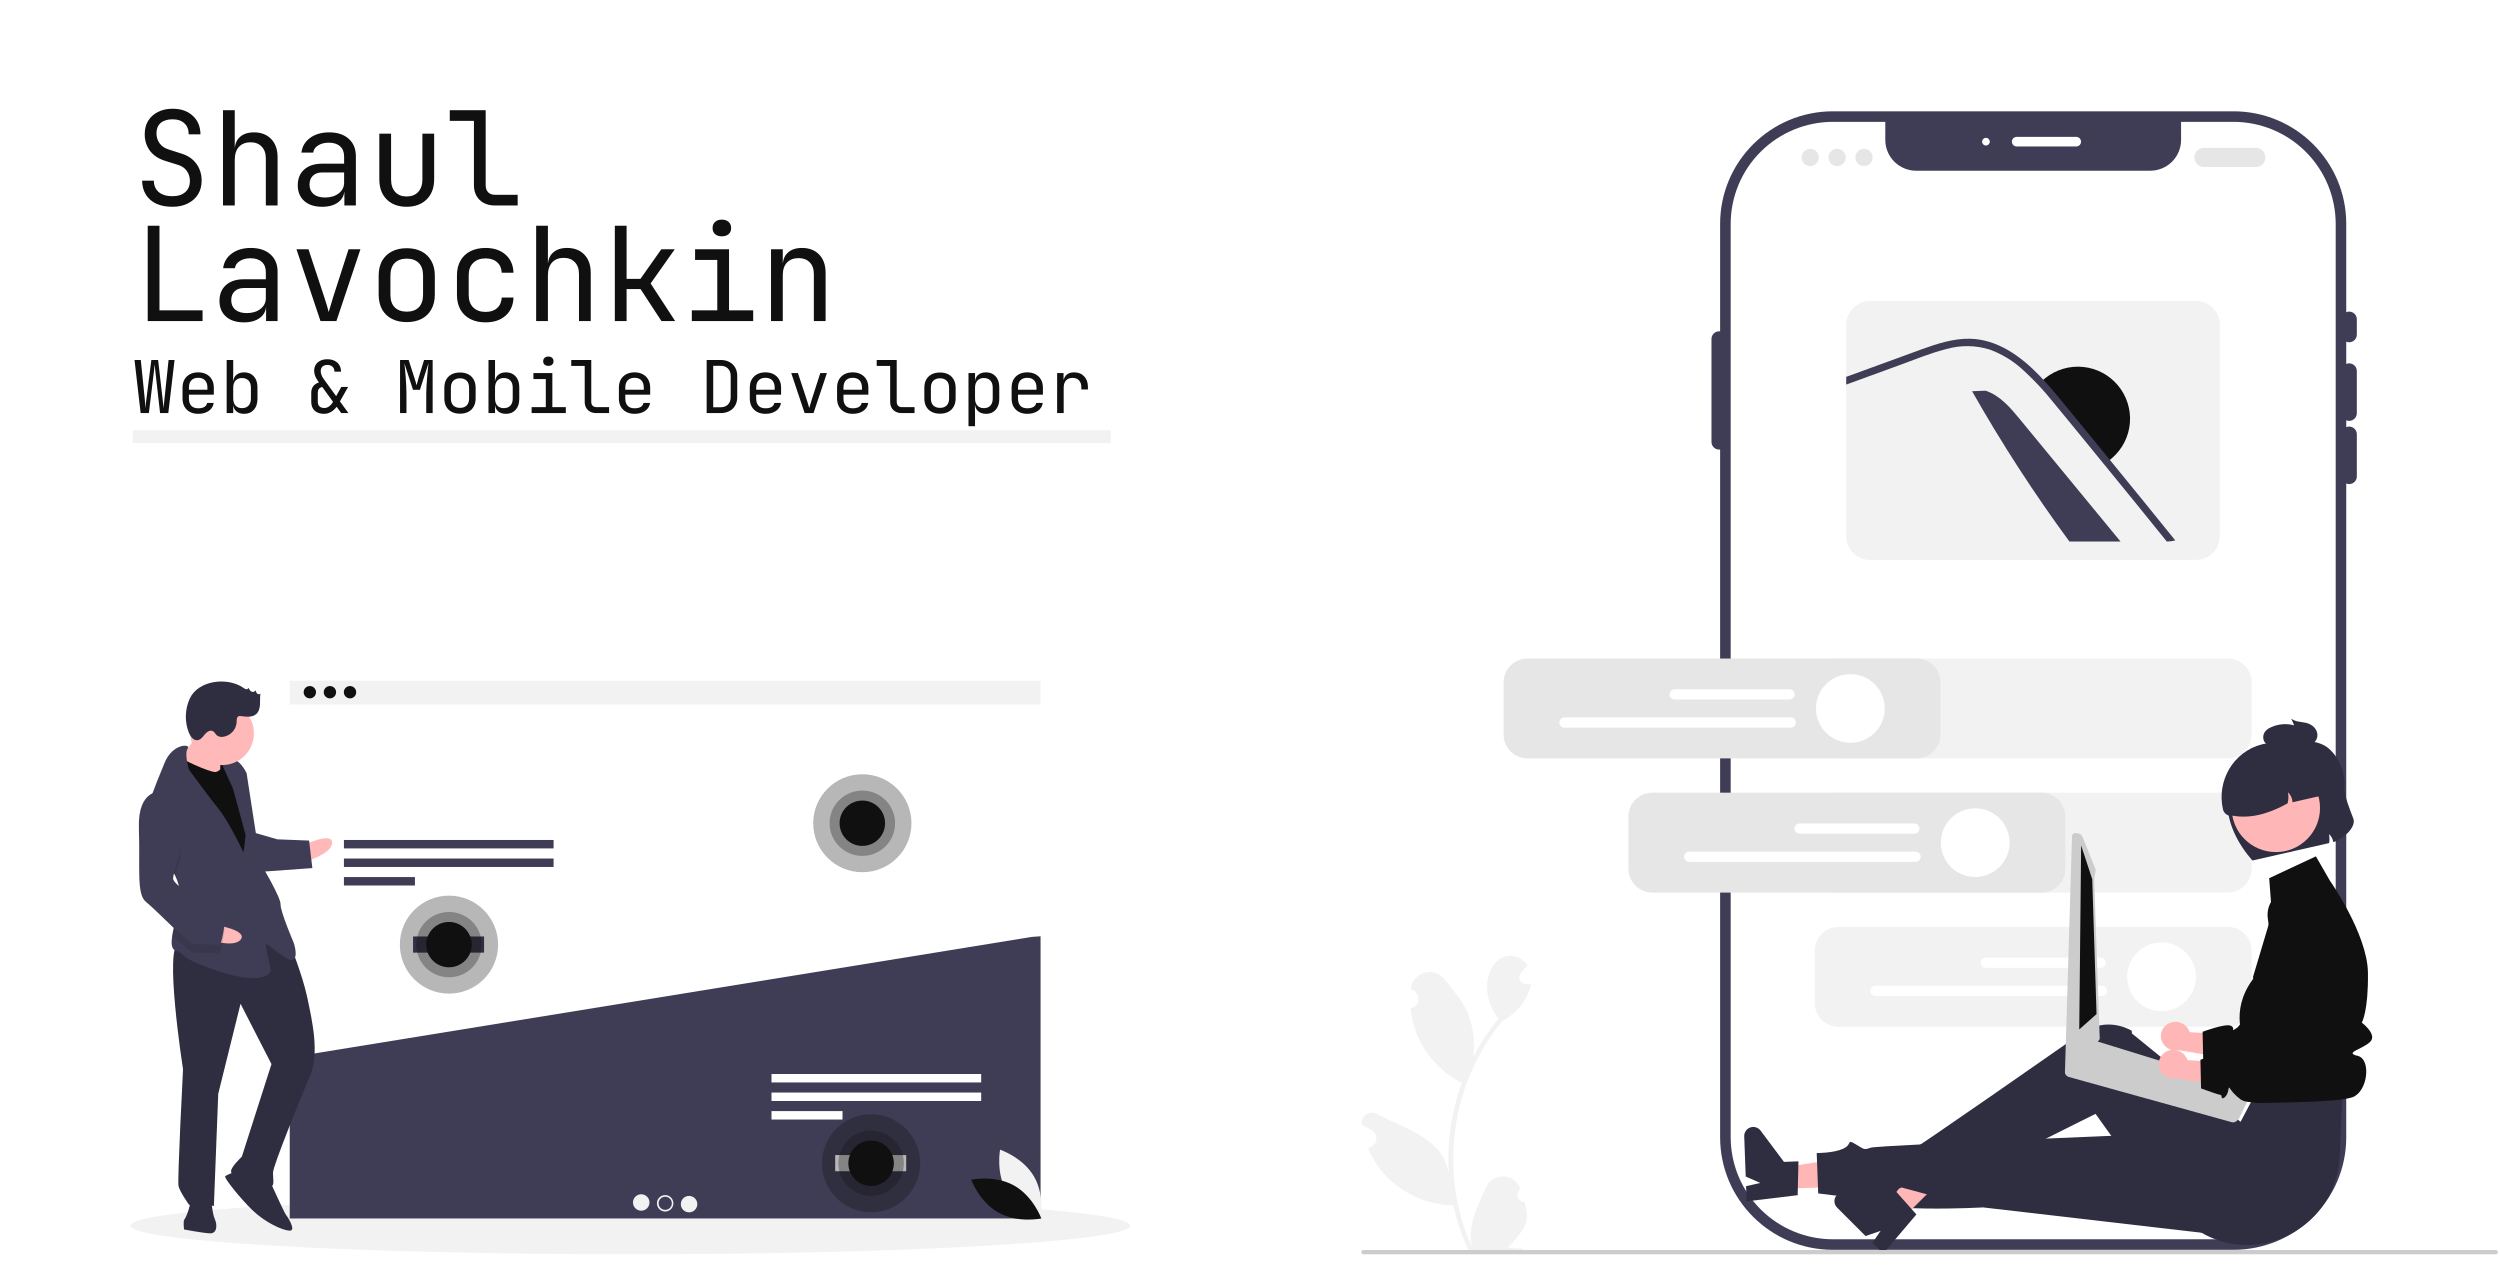 <svg width="1168" height="595" viewBox="0 0 1168 595" fill="none" xmlns="http://www.w3.org/2000/svg">
<path d="M0 0H1168V595H0V0Z" fill="white"/>
<g clip-path="url(#clip0_5_107)">
<path d="M294.5 586C423.458 586 528 580.005 528 572.609C528 565.214 423.458 559.219 294.5 559.219C165.542 559.219 61 565.214 61 572.609C61 580.005 165.542 586 294.5 586Z" fill="#F2F2F2"/>
<path d="M486.15 318H135.366V329.128H486.15V318Z" fill="#F2F2F2"/>
<path d="M144.753 326.28C146.348 326.28 147.641 324.99 147.641 323.4C147.641 321.809 146.348 320.52 144.753 320.52C143.158 320.52 141.865 321.809 141.865 323.4C141.865 324.99 143.158 326.28 144.753 326.28Z" fill="#101010"/>
<path d="M154.14 326.28C155.735 326.28 157.028 324.99 157.028 323.4C157.028 321.809 155.735 320.52 154.14 320.52C152.545 320.52 151.252 321.809 151.252 323.4C151.252 324.99 152.545 326.28 154.14 326.28Z" fill="#101010"/>
<path d="M163.527 326.28C165.122 326.28 166.415 324.99 166.415 323.4C166.415 321.809 165.122 320.52 163.527 320.52C161.932 320.52 160.638 321.809 160.638 323.4C160.638 324.99 161.932 326.28 163.527 326.28Z" fill="#101010"/>
<path d="M135.615 493.995L135.366 494.208V569.274H486.15V437.419L481.969 437.735L135.615 493.995Z" fill="#3F3D56"/>
<path d="M258.638 392.437H160.681V396.375H258.638V392.437Z" fill="#3F3D56"/>
<path d="M258.638 401.102H160.681V405.04H258.638V401.102Z" fill="#3F3D56"/>
<path d="M193.86 409.766H160.681V413.705H193.86V409.766Z" fill="#3F3D56"/>
<path d="M458.401 501.778H360.445V505.716H458.401V501.778Z" fill="white"/>
<path d="M458.401 510.443H360.445V514.381H458.401V510.443Z" fill="white"/>
<path d="M393.624 519.107H360.445V523.046H393.624V519.107Z" fill="white"/>
<path d="M299.584 565.643C301.712 565.643 303.437 563.922 303.437 561.8C303.437 559.678 301.712 557.958 299.584 557.958C297.455 557.958 295.73 559.678 295.73 561.8C295.73 563.922 297.455 565.643 299.584 565.643Z" fill="#F2F2F2"/>
<path d="M310.758 566.027C312.886 566.027 314.611 564.307 314.611 562.185C314.611 560.063 312.886 558.343 310.758 558.343C308.63 558.343 306.905 560.063 306.905 562.185C306.905 564.307 308.63 566.027 310.758 566.027Z" fill="#F2F2F2"/>
<path d="M321.932 566.411C324.06 566.411 325.785 564.691 325.785 562.569C325.785 560.447 324.06 558.727 321.932 558.727C319.804 558.727 318.079 560.447 318.079 562.569C318.079 564.691 319.804 566.411 321.932 566.411Z" fill="#F2F2F2"/>
<path d="M310.793 565.258C312.496 565.258 313.876 563.882 313.876 562.185C313.876 560.487 312.496 559.111 310.793 559.111C309.091 559.111 307.711 560.487 307.711 562.185C307.711 563.882 309.091 565.258 310.793 565.258Z" fill="#3F3D56"/>
<path d="M226.162 437.518H192.984V445.066H226.162V437.518Z" fill="#3F3D56"/>
<path d="M423.376 539.654H390.197V547.202H423.376V539.654Z" fill="white"/>
<path opacity="0.3" d="M209.76 464.218C222.436 464.218 232.711 453.971 232.711 441.332C232.711 428.693 222.436 418.447 209.76 418.447C197.084 418.447 186.808 428.693 186.808 441.332C186.808 453.971 197.084 464.218 209.76 464.218Z" fill="#101010"/>
<path opacity="0.3" d="M209.76 456.589C218.21 456.589 225.061 449.758 225.061 441.332C225.061 432.906 218.21 426.075 209.76 426.075C201.309 426.075 194.459 432.906 194.459 441.332C194.459 449.758 201.309 456.589 209.76 456.589Z" fill="#101010"/>
<path d="M209.76 451.927C215.628 451.927 220.386 447.184 220.386 441.332C220.386 435.481 215.628 430.737 209.76 430.737C203.892 430.737 199.134 435.481 199.134 441.332C199.134 447.184 203.892 451.927 209.76 451.927Z" fill="#101010"/>
<path opacity="0.3" d="M402.882 407.501C415.558 407.501 425.834 397.255 425.834 384.615C425.834 371.976 415.558 361.73 402.882 361.73C390.206 361.73 379.931 371.976 379.931 384.615C379.931 397.255 390.206 407.501 402.882 407.501Z" fill="#101010"/>
<path opacity="0.3" d="M402.882 399.872C411.333 399.872 418.183 393.042 418.183 384.615C418.183 376.189 411.333 369.359 402.882 369.359C394.432 369.359 387.581 376.189 387.581 384.615C387.581 393.042 394.432 399.872 402.882 399.872Z" fill="#101010"/>
<path d="M402.882 395.21C408.751 395.21 413.508 390.467 413.508 384.615C413.508 378.764 408.751 374.02 402.882 374.02C397.014 374.02 392.257 378.764 392.257 384.615C392.257 390.467 397.014 395.21 402.882 395.21Z" fill="#101010"/>
<path opacity="0.3" d="M406.973 566.354C419.649 566.354 429.925 556.108 429.925 543.469C429.925 530.829 419.649 520.583 406.973 520.583C394.297 520.583 384.022 530.829 384.022 543.469C384.022 556.108 394.297 566.354 406.973 566.354Z" fill="#101010"/>
<path opacity="0.3" d="M406.973 558.725C415.424 558.725 422.274 551.895 422.274 543.469C422.274 535.042 415.424 528.212 406.973 528.212C398.523 528.212 391.672 535.042 391.672 543.469C391.672 551.895 398.523 558.725 406.973 558.725Z" fill="#101010"/>
<path d="M406.973 554.064C412.842 554.064 417.599 549.32 417.599 543.469C417.599 537.617 412.842 532.874 406.973 532.874C401.105 532.874 396.347 537.617 396.347 543.469C396.347 549.32 401.105 554.064 406.973 554.064Z" fill="#101010"/>
<path d="M99.219 364.348L108.666 364.713L109.137 352.602L99.691 352.237L99.219 364.348Z" fill="#101010"/>
<path d="M142.304 394.651C142.304 394.651 155.386 388.418 155.176 393.801C154.967 399.183 141.99 402.724 141.99 402.724L142.304 394.651Z" fill="#FFB9B9"/>
<path d="M135.126 440.193C135.126 440.193 141.298 455.255 143.579 466.124C145.859 476.994 149.332 491.952 144.865 502.56C140.397 513.169 127.697 544.347 127.566 547.711C127.435 551.075 128.654 554.491 125.955 554.387C123.256 554.282 108.568 549.672 107.972 547.627C107.376 545.583 112.983 540.409 112.983 540.409L126.83 497.146L112.383 468.961L101.963 511.009L99.922 563.487C99.922 563.487 89.905 560.405 88.451 563.044C88.451 563.044 83.963 556.806 83.393 554.089C82.823 551.371 85.513 499.592 85.513 499.592C85.513 499.592 76.318 440.614 83.741 440.901C91.163 441.188 120.235 423.445 135.126 440.193Z" fill="#2F2E41"/>
<path d="M126.06 551.696C126.06 551.696 132.906 566.784 133.555 567.483C134.203 568.182 138.665 575.093 135.291 574.962C131.918 574.832 123.951 571.155 118.088 565.538C112.224 559.92 104.494 550.188 105.195 549.541C105.896 548.894 110.697 547.059 110.697 547.059L126.06 551.696Z" fill="#2F2E41"/>
<path d="M98.703 560.071C98.703 560.071 99.116 566.825 100.361 569.569C101.606 572.312 101.449 576.349 98.075 576.219C94.701 576.088 85.982 574.403 85.982 574.403C85.982 574.403 85.464 570.34 86.165 569.694C86.866 569.047 89.853 561.751 88.582 559.68C87.311 557.609 98.703 560.071 98.703 560.071Z" fill="#2F2E41"/>
<path d="M93.712 340.888C93.712 340.888 86.52 352.065 83.716 354.652C80.912 357.238 88.8 362.934 88.8 362.934L102.918 364.827C102.918 364.827 102.74 352.018 103.467 350.699C104.194 349.379 93.712 340.888 93.712 340.888Z" fill="#FFB9B9"/>
<path d="M105.983 355.513C105.983 355.513 103.074 360.791 100.375 360.686C97.677 360.582 83.716 354.652 83.12 352.607C82.523 350.563 78.496 367.252 78.496 367.252L112.656 427.195L120.988 421.453L116.951 386.258L113.635 367.263L105.983 355.513Z" fill="#101010"/>
<path d="M81.86 409.159C83.222 412.001 84.073 414.965 83.956 418C83.95 418.134 83.945 418.269 83.933 418.403C83.61 424.63 81.309 431.832 80.484 437.069C79.885 440.826 80.055 443.568 82.26 444.213C87.606 445.767 81.481 446.878 102.163 453.742C122.844 460.606 126.454 454.681 126.506 453.336C126.558 451.99 123.577 441.767 124.278 441.121C124.979 440.474 134.085 449.586 136.837 448.345C139.588 447.103 137.151 440.271 137.151 440.271C137.151 440.271 130.953 425.881 131.083 422.517C131.214 419.153 121.695 403.287 121.695 403.287L115.22 361.26C115.22 361.26 112.73 355.773 109.383 354.97C106.035 354.167 103.258 356.081 103.258 356.081L108.859 368.426L114.77 390.217L113.781 398.264C113.781 398.264 106.908 383.849 102.394 378.284C97.88 372.718 88.256 359.544 88.256 359.544C88.256 359.544 86.009 351.984 87.706 349.725C89.402 347.459 80.63 347.12 76.89 356.409C74.908 361.332 71.689 368.674 69.673 375.509C67.877 381.564 67.028 387.225 68.808 390.461C71.528 395.404 78.371 401.902 81.86 409.159Z" fill="#3F3D56"/>
<path opacity="0.1" d="M68.808 390.461C71.528 395.404 78.371 401.902 81.86 409.159C82.771 405.886 83.882 402.499 83.882 402.499C83.882 402.499 88.146 379.754 75.535 373.876C73.445 373.674 71.356 374.257 69.673 375.509C67.877 381.564 67.028 387.225 68.808 390.461Z" fill="black"/>
<path d="M118.87 389.028L129.562 392.136L144.406 392.71L145.934 405.572L121.538 407.324C121.538 407.324 115.444 390.243 118.87 389.028Z" fill="#3F3D56"/>
<path d="M101.437 432.272C101.437 432.272 115.74 434.639 112.475 438.93C109.211 443.222 96.54 438.71 96.54 438.71L101.437 432.272Z" fill="#FFB9B9"/>
<path opacity="0.1" d="M83.933 418.403C83.61 424.63 81.309 431.832 80.484 437.069C85.04 441.369 89.373 445.162 91.006 445.225C94.38 445.355 99.804 444.891 101.802 445.642C103.8 446.393 104.972 433.636 104.972 433.636C104.972 433.636 103.779 429.547 98.46 427.32C94.869 425.813 87.987 421.727 83.933 418.403Z" fill="black"/>
<path d="M75.692 369.839C75.692 369.839 64.273 368.05 64.89 386.941C65.507 405.831 63.687 417.89 68.279 421.436C72.872 424.983 87.789 441.058 91.163 441.188C94.537 441.318 99.961 440.854 101.959 441.605C103.957 442.357 105.129 429.599 105.129 429.599C105.129 429.599 103.936 425.51 98.617 423.283C93.297 421.056 80.765 413.159 80.87 410.468C80.974 407.777 84.04 398.462 84.04 398.462C84.04 398.462 88.303 375.717 75.692 369.839Z" fill="#3F3D56"/>
<path d="M103.781 357.438C111.986 357.438 118.637 350.806 118.637 342.625C118.637 334.444 111.986 327.812 103.781 327.812C95.576 327.812 88.925 334.444 88.925 342.625C88.925 350.806 95.576 357.438 103.781 357.438Z" fill="#FFB9B9"/>
<path d="M113.784 321.394C114.142 321.702 114.571 321.916 115.033 322.019C115.265 322.06 115.503 322.008 115.697 321.874C115.89 321.741 116.023 321.536 116.066 321.305C116.406 322.008 116.789 322.757 117.483 323.118C118.177 323.479 119.25 323.176 119.35 322.402C119.451 322.99 119.712 323.539 120.104 323.989C120.534 324.398 121.315 324.502 121.691 324.042C121.387 325.698 121.575 327.401 121.479 329.082C121.384 330.762 120.934 332.544 119.661 333.65C117.804 335.261 115.011 334.864 112.567 334.558C112.198 334.481 111.815 334.502 111.456 334.619C110.541 335.007 110.583 336.277 110.57 337.269C110.496 339.008 109.805 340.665 108.621 341.945C107.438 343.225 105.837 344.045 104.105 344.26C103.135 344.41 102.145 344.169 101.354 343.591C100.66 343.005 100.306 342.049 99.511 341.609C98.218 340.892 96.65 341.937 95.704 343.071C94.759 344.206 93.827 345.601 92.363 345.809C90.426 346.084 88.951 344.115 88.227 342.303C87.229 339.763 86.75 337.049 86.82 334.322C86.89 331.595 87.507 328.909 88.635 326.423C92.679 317.633 106.493 316.243 113.784 321.394Z" fill="#2F2E41"/>
<path d="M470.397 556.927C475.629 565.823 486.181 569.346 486.181 569.346C486.181 569.346 488.25 558.444 483.018 549.547C477.786 540.65 467.234 537.128 467.234 537.128C467.234 537.128 465.165 548.03 470.397 556.927Z" fill="#F2F2F2"/>
<path d="M473.662 553.822C482.71 558.819 486.5 569.25 486.5 569.25C486.5 569.25 475.621 571.581 466.573 566.584C457.525 561.587 453.734 551.155 453.734 551.155C453.734 551.155 464.613 548.825 473.662 553.822Z" fill="#101010"/>
</g>
<path d="M856.338 52H1043.47C1072.58 52 1096.17 75.545 1096.17 104.59V531.324C1096.17 560.369 1072.58 583.914 1043.47 583.914H856.338C827.233 583.914 803.638 560.369 803.638 531.324V104.59C803.638 75.545 827.233 52 856.338 52Z" fill="#3F3D56"/>
<path d="M808.573 104.594V531.325C808.588 543.962 813.625 556.078 822.58 565.014C831.534 573.95 843.675 578.977 856.339 578.991H1043.47C1056.14 578.977 1068.28 573.95 1077.23 565.014C1086.19 556.078 1091.22 543.962 1091.24 531.325V104.594C1091.22 91.956 1086.19 79.841 1077.23 70.904C1068.28 61.968 1056.14 56.942 1043.47 56.927H1019V65.363C1019 69.181 1017.48 72.844 1014.78 75.544C1012.07 78.245 1008.4 79.762 1004.57 79.762H895.239C891.412 79.762 887.742 78.245 885.036 75.544C882.33 72.844 880.81 69.181 880.81 65.363V56.927H856.339C843.675 56.942 831.534 61.968 822.58 70.904C813.625 79.841 808.588 91.956 808.573 104.594Z" fill="white"/>
<path d="M1097.52 159.905C1098.47 159.904 1099.38 159.526 1100.06 158.855C1100.73 158.183 1101.11 157.273 1101.11 156.323V149.159C1101.11 148.209 1100.73 147.298 1100.06 146.627C1099.38 145.955 1098.47 145.578 1097.52 145.578C1096.57 145.578 1095.66 145.955 1094.98 146.627C1094.31 147.298 1093.93 148.209 1093.93 149.159V156.323C1093.93 157.273 1094.31 158.183 1094.98 158.855C1095.66 159.526 1096.57 159.904 1097.52 159.905Z" fill="#3F3D56"/>
<path d="M1097.52 196.639C1098.47 196.638 1099.38 196.26 1100.06 195.589C1100.73 194.917 1101.11 194.007 1101.11 193.057V173.337C1101.11 172.387 1100.73 171.476 1100.06 170.805C1099.38 170.133 1098.47 169.755 1097.52 169.755C1096.57 169.755 1095.66 170.133 1094.98 170.805C1094.31 171.476 1093.93 172.387 1093.93 173.337V193.057C1093.93 194.007 1094.31 194.917 1094.98 195.589C1095.66 196.26 1096.57 196.638 1097.52 196.639Z" fill="#3F3D56"/>
<path d="M1097.52 226.171C1098.47 226.169 1099.38 225.792 1100.06 225.12C1100.73 224.449 1101.11 223.538 1101.11 222.589V202.869C1101.11 201.919 1100.73 201.008 1100.06 200.336C1099.38 199.664 1098.47 199.287 1097.52 199.287C1096.57 199.287 1095.66 199.664 1094.98 200.336C1094.31 201.008 1093.93 201.919 1093.93 202.869V222.589C1093.93 223.538 1094.31 224.449 1094.98 225.12C1095.66 225.792 1096.57 226.169 1097.52 226.171Z" fill="#3F3D56"/>
<path d="M803.19 210.052C804.141 210.051 805.054 209.673 805.727 209.002C806.4 208.33 806.778 207.42 806.779 206.47V158.353C806.779 157.403 806.401 156.492 805.728 155.82C805.055 155.148 804.142 154.771 803.19 154.771C802.238 154.771 801.325 155.148 800.652 155.82C799.979 156.492 799.6 157.403 799.6 158.353V206.47C799.601 207.42 799.98 208.33 800.653 209.002C801.326 209.673 802.238 210.051 803.19 210.052Z" fill="#3F3D56"/>
<path d="M942.196 68.428H970.013C970.608 68.428 971.179 68.192 971.6 67.773C972.02 67.353 972.257 66.783 972.257 66.19C972.257 65.596 972.02 65.026 971.6 64.607C971.179 64.187 970.608 63.951 970.013 63.951H942.196C941.601 63.951 941.03 64.187 940.609 64.607C940.189 65.026 939.952 65.596 939.952 66.19C939.952 66.783 940.189 67.353 940.609 67.773C941.03 68.192 941.601 68.428 942.196 68.428Z" fill="white"/>
<path d="M927.838 67.981C926.847 67.981 926.043 67.179 926.043 66.19C926.043 65.201 926.847 64.399 927.838 64.399C928.829 64.399 929.633 65.201 929.633 66.19C929.633 67.179 928.829 67.981 927.838 67.981Z" fill="white"/>
<path d="M712.201 561.543C711.546 561.566 710.899 561.389 710.348 561.033C709.798 560.678 709.37 560.163 709.122 559.556C708.875 558.95 708.821 558.283 708.966 557.645C709.112 557.007 709.45 556.429 709.936 555.989C710.02 555.67 710.08 555.441 710.164 555.122C709.552 553.527 708.477 552.151 707.076 551.169C705.676 550.188 704.013 549.647 702.302 549.614C700.591 549.582 698.909 550.06 697.472 550.988C696.035 551.915 694.909 553.25 694.237 554.821C690.362 563.638 685.37 572.756 687.716 582.529C671.928 548.298 677.813 505.959 701.904 477.042C708.52 473.486 713.917 467.108 715.377 459.657C712.109 460.727 708.072 458.045 710.554 454.644C711.628 453.345 712.713 452.057 713.787 450.758C701.538 437.489 686.597 458.018 700.048 475.898C695.539 481.43 691.622 487.418 688.361 493.763C689.165 487 688.348 480.143 685.978 473.757C683.571 467.803 679.001 462.764 674.984 457.599C670.1 451.305 659.897 454.09 659.156 462.011C663.704 463.551 664.234 470.134 659.007 470.984C660.233 485.745 669.758 499.39 682.994 505.984C677.952 519.687 675.895 534.305 676.96 548.864C674.775 531.84 656.526 527.54 643.808 520.661C642.999 520.133 642.054 519.851 641.088 519.849C640.121 519.848 639.175 520.127 638.365 520.653C637.555 521.179 636.915 521.929 636.525 522.811C636.134 523.694 636.01 524.67 636.166 525.622C637.923 526.355 639.604 527.26 641.182 528.324C641.921 528.83 642.486 529.553 642.797 530.392C643.109 531.231 643.154 532.145 642.924 533.01C642.695 533.876 642.203 534.649 641.516 535.224C640.829 535.799 639.98 536.148 639.087 536.223C645.378 552.198 661.935 563.042 679.044 563.145C680.621 570.29 682.937 577.253 685.955 583.921L711.349 584.162C711.443 583.881 711.527 583.591 711.612 583.311C709.26 583.436 706.902 583.273 704.589 582.826C710.878 575.538 715.722 571.834 712.201 561.543Z" fill="#F2F2F2"/>
<path d="M1029.69 78.034H1053.92C1055.11 78.034 1056.25 77.563 1057.09 76.723C1057.94 75.883 1058.41 74.744 1058.41 73.557C1058.41 72.369 1057.94 71.231 1057.09 70.391C1056.25 69.551 1055.11 69.079 1053.92 69.079H1029.69C1028.5 69.079 1027.36 69.551 1026.52 70.391C1025.68 71.231 1025.21 72.369 1025.21 73.557C1025.21 74.744 1025.68 75.883 1026.52 76.723C1027.36 77.563 1028.5 78.034 1029.69 78.034Z" fill="#E6E6E6"/>
<path d="M870.862 77.587C868.632 77.587 866.824 75.782 866.824 73.557C866.824 71.331 868.632 69.527 870.862 69.527C873.093 69.527 874.901 71.331 874.901 73.557C874.901 75.782 873.093 77.587 870.862 77.587Z" fill="#E6E6E6"/>
<path d="M858.3 77.587C856.069 77.587 854.262 75.782 854.262 73.557C854.262 71.331 856.069 69.527 858.3 69.527C860.53 69.527 862.338 71.331 862.338 73.557C862.338 75.782 860.53 77.587 858.3 77.587Z" fill="#E6E6E6"/>
<path d="M845.737 77.587C843.506 77.587 841.699 75.782 841.699 73.557C841.699 71.331 843.506 69.527 845.737 69.527C847.967 69.527 849.775 71.331 849.775 73.557C849.775 75.782 847.967 77.587 845.737 77.587Z" fill="#E6E6E6"/>
<path d="M873.686 140.614H1025.97C1028.92 140.618 1031.74 141.789 1033.83 143.871C1035.92 145.952 1037.09 148.774 1037.09 151.718V250.498C1037.09 253.442 1035.92 256.264 1033.83 258.345C1031.74 260.427 1028.92 261.598 1025.97 261.602H873.686C870.735 261.6 867.907 260.429 865.82 258.347C863.734 256.265 862.561 253.442 862.559 250.498V151.718C862.561 148.774 863.734 145.951 865.82 143.869C867.907 141.787 870.735 140.617 873.686 140.614Z" fill="#F2F2F2"/>
<path d="M921.359 182.784C935.121 207.064 950.307 230.513 966.838 253.007H990.719C975.077 233.991 959.424 214.975 943.759 195.959C939.265 190.484 934.388 184.748 927.647 182.523L921.359 182.784Z" fill="#3F3D56"/>
<path d="M953.095 178.89C955.586 181.48 957.973 184.174 960.22 186.973C965.166 192.917 970.043 198.914 974.938 204.894C977.986 208.613 981.034 212.333 984.048 216.053C985.005 215.439 985.913 214.754 986.765 214.002C991.578 209.833 994.563 203.949 995.081 197.61C995.599 191.271 993.608 184.982 989.535 180.091C985.463 175.199 979.632 172.094 973.293 171.44C966.953 170.787 960.61 172.638 955.621 176.596C954.722 177.295 953.878 178.062 953.095 178.89Z" fill="#101010"/>
<path d="M862.559 176.066V179.675L864.174 179.084L886.904 170.792C894.307 168.096 901.692 165.016 909.337 163.073C915.989 161.174 923.053 161.264 929.653 163.332C935.537 165.505 940.921 168.84 945.482 173.138C947.502 175 949.458 176.908 951.351 178.887C951.97 179.54 952.59 180.194 953.2 180.848C955.03 182.836 956.798 184.869 958.476 186.973C963.421 192.919 968.302 198.919 973.193 204.891C976.244 208.617 979.295 212.333 982.31 216.049C992.378 228.344 1002.39 240.663 1012.33 253.005C1013.67 252.99 1015.01 252.822 1016.31 252.504C1006.16 239.923 995.964 227.374 985.72 214.858C985.486 214.572 985.253 214.285 985.02 213.998C983.817 212.503 982.588 210.999 981.367 209.503C976.262 203.262 971.153 197.026 966.041 190.797C962.326 186.265 958.638 181.716 954.635 177.418C954.393 177.141 954.142 176.872 953.882 176.594C953.496 176.182 953.11 175.779 952.715 175.359C944.02 166.395 933.171 158.47 920.177 158.255C912.532 158.138 905.147 160.556 898.04 163.108C890.385 165.875 882.758 168.687 875.112 171.481L862.559 176.066Z" fill="#3F3D56"/>
<path d="M858.978 479.697H1040.83C1043.78 479.693 1046.61 478.523 1048.7 476.441C1050.78 474.36 1051.96 471.537 1051.96 468.594V444.136C1051.96 441.192 1050.78 438.37 1048.7 436.288C1046.61 434.207 1043.78 433.036 1040.83 433.032H858.978C856.028 433.036 853.2 434.207 851.114 436.288C849.028 438.37 847.855 441.192 847.852 444.136V468.594C847.855 471.537 849.028 474.36 851.114 476.441C853.2 478.523 856.028 479.693 858.978 479.697Z" fill="#F2F2F2"/>
<path d="M858.978 354.33H1040.83C1043.78 354.327 1046.61 353.156 1048.7 351.074C1050.78 348.993 1051.96 346.17 1051.96 343.227V318.769C1051.96 315.825 1050.78 313.003 1048.7 310.921C1046.61 308.84 1043.78 307.669 1040.83 307.666H858.978C856.028 307.669 853.2 308.84 851.114 310.921C849.028 313.003 847.855 315.825 847.852 318.769V343.227C847.855 346.17 849.028 348.993 851.114 351.074C853.2 353.156 856.028 354.327 858.978 354.33Z" fill="#F2F2F2"/>
<path d="M858.978 417.013H1040.83C1043.78 417.01 1046.61 415.839 1048.7 413.758C1050.78 411.676 1051.96 408.854 1051.96 405.91V381.452C1051.96 378.508 1050.78 375.686 1048.7 373.605C1046.61 371.523 1043.78 370.352 1040.83 370.349H858.978C856.028 370.352 853.2 371.523 851.114 373.605C849.028 375.686 847.855 378.508 847.852 381.452V405.91C847.855 408.854 849.028 411.676 851.114 413.758C853.2 415.839 856.028 417.01 858.978 417.013Z" fill="#F2F2F2"/>
<path d="M927.812 452.179H981.394C982.03 452.179 982.639 451.927 983.089 451.478C983.538 451.03 983.791 450.421 983.791 449.787C983.791 449.152 983.538 448.544 983.089 448.095C982.639 447.647 982.03 447.395 981.394 447.395H927.812C927.176 447.395 926.567 447.647 926.117 448.095C925.667 448.544 925.415 449.152 925.415 449.787C925.415 450.421 925.667 451.03 926.117 451.478C926.567 451.927 927.176 452.179 927.812 452.179Z" fill="white"/>
<path d="M876.277 465.335H981.993C982.629 465.335 983.239 465.083 983.688 464.634C984.138 464.185 984.39 463.577 984.39 462.943C984.39 462.308 984.138 461.7 983.688 461.251C983.239 460.803 982.629 460.551 981.993 460.551H876.277C875.641 460.551 875.032 460.803 874.582 461.251C874.133 461.7 873.88 462.308 873.88 462.943C873.88 463.577 874.133 464.185 874.582 464.634C875.032 465.083 875.641 465.335 876.277 465.335Z" fill="white"/>
<path d="M1009.86 472.402C1000.98 472.402 993.789 465.222 993.789 456.365C993.789 447.507 1000.98 440.327 1009.86 440.327C1018.74 440.327 1025.93 447.507 1025.93 456.365C1025.93 465.222 1018.74 472.402 1009.86 472.402Z" fill="white"/>
<path d="M1013.44 478.028C1015.08 477.263 1016.96 477.167 1018.67 477.76C1020.38 478.353 1021.79 479.589 1022.6 481.204C1022.76 481.535 1022.89 481.878 1022.99 482.231L1047.19 483.674L1050.78 496.186L1017.84 490.632C1016.34 490.945 1014.78 490.753 1013.41 490.088C1012.03 489.423 1010.91 488.321 1010.22 486.955C1009.84 486.174 1009.62 485.326 1009.57 484.458C1009.51 483.591 1009.63 482.721 1009.91 481.899C1010.2 481.078 1010.64 480.32 1011.22 479.668C1011.79 479.017 1012.49 478.486 1013.28 478.105C1013.33 478.079 1013.39 478.053 1013.44 478.028Z" fill="#FFB6B6"/>
<path d="M1066.86 416.311C1068.45 415.66 1070.17 415.359 1071.89 415.429C1073.61 415.499 1075.3 415.939 1076.84 416.717C1078.37 417.495 1079.72 418.595 1080.8 419.941C1081.87 421.286 1082.64 422.847 1083.05 424.516L1089.71 451.329L1088.45 498.238C1088.45 498.238 1053.72 504.888 1047.89 500.613C1042.06 496.339 1042.61 493.157 1042.06 496.339C1041.52 499.521 1039.01 500.856 1038.98 499.59C1038.95 498.324 1038.66 498.541 1037.21 498.159C1035.76 497.778 1029.34 495.419 1029.34 495.419L1029.06 482.045C1029.06 482.045 1039.66 478.035 1042.23 479.231C1044.8 480.428 1041.68 482.413 1044.8 480.428C1047.92 478.442 1048.26 472.175 1048.8 477.823C1049.33 483.471 1050.89 484.523 1053.23 482.012C1055.57 479.5 1066.4 481.104 1066.4 481.104L1059.51 428.961C1059.16 426.338 1059.69 423.675 1061.02 421.386C1062.35 419.098 1064.41 417.313 1066.86 416.311Z" fill="#101010"/>
<path d="M832.98 555.418L832.614 545.541L870.619 539.435L871.157 554.012L832.98 555.418Z" fill="#FFB6B6"/>
<path d="M839.878 558.392L840.239 542.577L833.464 542.827L822.526 528.206C821.986 527.484 821.229 526.953 820.365 526.691C819.501 526.429 818.575 526.449 817.724 526.749C816.872 527.048 816.139 527.612 815.631 528.357C815.123 529.102 814.867 529.99 814.9 530.89L815.595 549.677L822.416 552.668L815.762 554.179L816.024 561.263L839.878 558.392Z" fill="#2F2E41"/>
<path d="M1046.87 578.069L926.498 564.101C926.498 564.101 874.517 567.097 862.321 559.179L849.46 557.559L848.763 538.707C848.763 538.707 856.627 538.765 861.149 536.662C865.671 534.56 862.528 531.987 866.839 534.517C871.15 537.046 870.695 537.351 874.028 536.188C877.361 535.026 1030.21 528.791 1030.21 528.791L1046.87 578.069Z" fill="#2F2E41"/>
<path d="M888.251 569.888L881.252 562.895L904.951 532.625L915.281 542.946L888.251 569.888Z" fill="#FFB6B6"/>
<path d="M895.335 567.386L884.821 555.548L880.024 560.329L862.041 557.034C861.153 556.872 860.236 556.996 859.424 557.39C858.612 557.785 857.947 558.427 857.527 559.225C857.107 560.023 856.954 560.934 857.089 561.825C857.225 562.716 857.642 563.54 858.28 564.177L871.593 577.479L878.633 575.042L874.784 580.666L879.804 585.681L895.335 567.386Z" fill="#2F2E41"/>
<path d="M1094.36 512.282L1093.16 540.042C1091.76 572.721 1055.69 592.5 1027.73 575.437C1027.21 575.123 1026.69 574.797 1026.18 574.46C1026.18 574.46 1015.57 571.619 1015.9 567.119C1016.22 562.62 1013.63 560.43 1011.34 561.657C1009.04 562.884 979.035 520.384 979.035 520.384C979.035 520.384 916.686 551.42 902.931 558.727L888.418 554.78C888.418 554.78 882.956 557.355 884.923 553.632C886.891 549.908 887.244 551.691 887.848 547.635C888.453 543.578 889.999 538.549 890.937 538.76C891.874 538.972 968.07 485.752 968.07 485.752C968.07 485.752 980.483 473.216 995.881 481.493C996.202 482.709 995.928 482.751 995.928 482.751L1046.79 524.112L1053.98 510.491L1094.36 512.282Z" fill="#2F2E41"/>
<path d="M1060.17 410.285L1081.98 400.085L1088.51 411.422C1088.51 411.422 1106.05 436.394 1106.3 454.409C1106.56 472.425 1103.44 477.782 1103.44 477.782C1103.44 477.782 1111.01 483.423 1107.22 486.871C1103.44 490.319 1095.08 491.806 1101.5 493.301C1107.93 494.796 1106.3 509.929 1099.12 512.616C1091.94 515.302 1053.39 515.278 1053.39 515.278C1053.74 514.105 1053.76 512.861 1053.46 511.674C1053.17 510.488 1052.56 509.403 1051.69 508.531C1048.71 505.542 1046.01 507.687 1048.71 503.033C1051.4 498.378 1055.88 501.064 1052.3 494.796C1048.71 488.528 1048.71 486.655 1048.71 486.655C1048.71 486.655 1041.39 472.758 1052.41 457.682C1053.08 456.763 1052.52 456.727 1052.52 456.727L1061.42 426.965L1060.17 410.285Z" fill="#101010"/>
<path d="M1095.32 367.397C1095.14 371.995 1098.04 378.508 1099.47 382.435C1101 386.634 1094.37 392.207 1090.13 393.428C1089.91 391.973 1089.18 390.643 1088.08 389.67C1088.38 391.056 1088.41 392.489 1088.16 393.886L1052.31 402.029C1045.86 394.577 1039.38 383.863 1040.79 370.941C1040.45 368.488 1040.85 365.989 1041.93 363.758C1043.01 361.528 1044.72 359.666 1046.86 358.405L1064.98 347.721C1072.69 345.97 1082.4 344.913 1087.96 349.672C1090.45 351.881 1092.4 354.623 1093.68 357.693C1094.95 360.762 1095.51 364.08 1095.32 367.397Z" fill="#2F2E41"/>
<path d="M1063.28 398.092C1051.88 398.092 1042.64 388.871 1042.64 377.496C1042.64 366.121 1051.88 356.9 1063.28 356.9C1074.68 356.9 1083.92 366.121 1083.92 377.496C1083.92 388.871 1074.68 398.092 1063.28 398.092Z" fill="#FFB6B6"/>
<path d="M1087.46 366.493L1088.45 370.859L1071.04 374.814C1071.03 373.931 1070.83 373.061 1070.46 372.258C1070.09 371.455 1069.56 370.737 1068.9 370.148C1069.28 371.86 1069.23 373.637 1068.77 375.329C1059.38 380.587 1050.92 382.45 1043.33 381.109C1042.3 381.343 1041.22 381.159 1040.33 380.599C1039.44 380.039 1038.81 379.147 1038.57 378.121C1035.52 364.736 1043.52 351.056 1056.87 347.733C1060.11 346.924 1063.48 346.769 1066.79 347.277C1070.09 347.786 1073.26 348.948 1076.11 350.695C1078.96 352.443 1081.43 354.74 1083.38 357.453C1085.33 360.165 1086.71 363.239 1087.46 366.493Z" fill="#2F2E41"/>
<path d="M1077.28 337.689C1074.98 337.192 1072.55 337.312 1070.48 335.76L1071.84 338.879C1068.06 337.847 1064.04 338.248 1060.54 340.005C1059.5 340.47 1058.62 341.218 1057.99 342.165C1057.65 342.736 1057.44 343.376 1057.38 344.038C1057.32 344.7 1057.42 345.366 1057.65 345.988C1057.87 346.521 1058.21 347.002 1058.63 347.4C1059.05 347.798 1059.54 348.104 1060.09 348.299C1061.06 348.589 1062.07 348.695 1063.07 348.611C1067.31 348.512 1071.55 348.414 1075.79 348.315C1077.4 348.415 1079.01 348.102 1080.47 347.406C1081.25 346.928 1081.87 346.234 1082.26 345.409C1082.64 344.585 1082.78 343.666 1082.65 342.765C1082.25 339.93 1079.57 338.187 1077.28 337.689Z" fill="#2F2E41"/>
<path d="M965.319 499.109C965.368 499.05 965.425 498.998 965.488 498.954C965.642 498.775 965.83 498.628 966.041 498.522L967.551 497.715L977.578 486.607C978.158 486.305 978.833 486.241 979.46 486.427L979.486 486.435L983.781 487.76L987.475 488.904L992.635 490.501L1027.78 501.361L1050.88 508.498C1051.51 508.696 1052.03 509.13 1052.34 509.707C1052.64 510.285 1052.71 510.959 1052.52 511.586C1052.42 511.931 1052.24 512.25 1052 512.521L1051.26 513.338L1049.72 515.052L1046.15 522.44L1045.16 523.544C1044.84 523.895 1044.43 524.15 1043.98 524.277C1043.52 524.405 1043.04 524.4 1042.58 524.264L966.476 503.144C966.081 503.017 965.723 502.794 965.434 502.496C965.146 502.197 964.935 501.833 964.82 501.434C964.706 501.035 964.692 500.615 964.779 500.209C964.866 499.804 965.051 499.426 965.319 499.109Z" fill="#CCCCCC"/>
<path d="M969.838 389.228L971.311 389.467C971.715 389.534 972.077 389.757 972.316 390.089L972.965 390.995L978.823 405.611C979.061 405.945 979.157 406.36 979.089 406.765L978.403 410.929L980.996 485.259C980.931 485.643 980.724 485.989 980.416 486.229L969.044 501.41L968.778 501.62L968.206 502.068C967.912 502.294 967.548 502.41 967.177 502.394L966.21 502.348C965.991 502.338 965.776 502.281 965.58 502.181C965.385 502.081 965.212 501.941 965.075 501.77C964.936 501.601 964.835 501.404 964.78 501.192C964.724 500.98 964.715 500.759 964.752 500.544L968.051 390.5C968.118 390.096 968.343 389.735 968.677 389.496C969.01 389.257 969.425 389.161 969.83 389.227L969.838 389.228Z" fill="#CCCCCC"/>
<path d="M972.306 395.004L977.494 410.776L979.501 473.777L971.425 480.941L972.306 395.004Z" fill="#101010"/>
<path d="M1012.43 491.104C1014.07 490.339 1015.94 490.243 1017.65 490.836C1019.36 491.429 1020.77 492.665 1021.58 494.28C1021.74 494.611 1021.88 494.955 1021.98 495.307L1046.18 496.75L1049.77 509.262L1016.83 503.709C1015.33 504.021 1013.77 503.83 1012.39 503.164C1011.01 502.499 1009.9 501.398 1009.21 500.032C1008.44 498.454 1008.33 496.635 1008.9 494.976C1009.47 493.316 1010.68 491.951 1012.26 491.181C1012.32 491.155 1012.37 491.129 1012.43 491.104Z" fill="#FFB6B6"/>
<path d="M1065.85 429.388C1067.44 428.737 1069.16 428.436 1070.88 428.506C1072.6 428.576 1074.29 429.015 1075.82 429.793C1077.36 430.572 1078.71 431.671 1079.78 433.017C1080.86 434.363 1081.63 435.923 1082.04 437.592L1088.69 464.406L1087.44 511.314C1087.44 511.314 1052.71 517.964 1046.88 513.69C1041.05 509.415 1041.6 506.233 1041.05 509.415C1040.5 512.597 1038 513.932 1037.97 512.666C1037.93 511.401 1037.65 511.617 1036.2 511.236C1034.74 510.854 1028.33 508.496 1028.33 508.496L1028.04 495.122C1028.04 495.122 1038.65 491.111 1041.22 492.308C1043.79 493.504 1040.67 495.49 1043.79 493.504C1046.91 491.519 1047.25 485.252 1047.78 490.9C1048.32 496.548 1049.88 497.599 1052.22 495.088C1054.55 492.576 1065.39 494.181 1065.39 494.181L1058.49 442.037C1058.15 439.414 1058.68 436.751 1060.01 434.462C1061.34 432.174 1063.39 430.39 1065.85 429.388Z" fill="#101010"/>
<path d="M1167 585C1167 585.131 1166.98 585.262 1166.93 585.383C1166.89 585.505 1166.82 585.615 1166.74 585.708C1166.66 585.801 1166.56 585.875 1166.46 585.925C1166.35 585.975 1166.24 586 1166.12 586L636.88 586C636.647 586 636.423 585.895 636.258 585.707C636.093 585.52 636 585.265 636 585C636 584.735 636.093 584.48 636.258 584.293C636.423 584.105 636.647 584 636.88 584H1166.12C1166.24 584 1166.35 584.025 1166.46 584.075C1166.56 584.125 1166.66 584.199 1166.74 584.292C1166.82 584.385 1166.89 584.495 1166.93 584.617C1166.98 584.738 1167 584.869 1167 585Z" fill="#CCCCCC"/>
<path d="M713.608 354.33H895.463C898.413 354.327 901.241 353.156 903.327 351.074C905.413 348.993 906.586 346.17 906.589 343.227V318.769C906.586 315.825 905.413 313.003 903.327 310.921C901.241 308.84 898.413 307.669 895.463 307.666H713.608C710.658 307.669 707.83 308.84 705.744 310.921C703.658 313.003 702.485 315.825 702.481 318.769V343.227C702.485 346.17 703.658 348.993 705.744 351.074C707.83 353.156 710.658 354.327 713.608 354.33Z" fill="#E6E6E6"/>
<path d="M782.441 326.812H836.024C836.659 326.812 837.269 326.56 837.719 326.111C838.168 325.663 838.421 325.054 838.421 324.42C838.421 323.785 838.168 323.177 837.719 322.728C837.269 322.28 836.659 322.028 836.024 322.028H782.441C781.806 322.028 781.196 322.28 780.747 322.728C780.297 323.177 780.044 323.785 780.044 324.42C780.044 325.054 780.297 325.663 780.747 326.111C781.196 326.56 781.806 326.812 782.441 326.812Z" fill="white"/>
<path d="M730.907 339.968H836.623C837.259 339.968 837.868 339.716 838.318 339.267C838.767 338.818 839.02 338.21 839.02 337.576C839.02 336.941 838.767 336.333 838.318 335.884C837.868 335.436 837.259 335.184 836.623 335.184H730.907C730.271 335.184 729.661 335.436 729.212 335.884C728.762 336.333 728.51 336.941 728.51 337.576C728.51 338.21 728.762 338.818 729.212 339.267C729.661 339.716 730.271 339.968 730.907 339.968Z" fill="white"/>
<path d="M864.49 347.035C855.614 347.035 848.419 339.855 848.419 330.998C848.419 322.14 855.614 314.96 864.49 314.96C873.366 314.96 880.561 322.14 880.561 330.998C880.561 339.855 873.366 347.035 864.49 347.035Z" fill="white"/>
<path d="M771.935 417.013H953.791C956.74 417.01 959.569 415.839 961.654 413.758C963.74 411.676 964.914 408.854 964.917 405.91V381.452C964.914 378.508 963.74 375.686 961.654 373.605C959.569 371.523 956.74 370.352 953.791 370.349H771.935C768.985 370.352 766.157 371.523 764.071 373.605C761.986 375.686 760.812 378.508 760.809 381.452V405.91C760.812 408.854 761.986 411.676 764.071 413.758C766.157 415.839 768.985 417.01 771.935 417.013Z" fill="#E6E6E6"/>
<path d="M840.769 389.495H894.351C894.987 389.495 895.597 389.243 896.046 388.795C896.496 388.346 896.748 387.738 896.748 387.103C896.748 386.469 896.496 385.861 896.046 385.412C895.597 384.963 894.987 384.711 894.351 384.711H840.769C840.133 384.711 839.524 384.963 839.074 385.412C838.625 385.861 838.372 386.469 838.372 387.103C838.372 387.738 838.625 388.346 839.074 388.795C839.524 389.243 840.133 389.495 840.769 389.495Z" fill="white"/>
<path d="M789.234 402.651H894.951C895.586 402.651 896.196 402.399 896.645 401.951C897.095 401.502 897.348 400.894 897.348 400.259C897.348 399.625 897.095 399.016 896.645 398.568C896.196 398.119 895.586 397.867 894.951 397.867H789.234C788.599 397.867 787.989 398.119 787.539 398.568C787.09 399.016 786.837 399.625 786.837 400.259C786.837 400.894 787.09 401.502 787.539 401.951C787.989 402.399 788.599 402.651 789.234 402.651Z" fill="white"/>
<path d="M922.818 409.719C913.942 409.719 906.747 402.538 906.747 393.681C906.747 384.824 913.942 377.644 922.818 377.644C931.693 377.644 938.889 384.824 938.889 393.681C938.889 402.538 931.693 409.719 922.818 409.719Z" fill="white"/>
<path d="M519 201H62V207H519V201Z" fill="#F2F2F2"/>
<path d="M65.706 193L62.85 168.18H65.774L67.644 186.54C67.689 187.039 67.735 187.56 67.78 188.104C67.825 188.625 67.859 189.124 67.882 189.6C67.927 190.076 67.95 190.473 67.95 190.79C67.995 190.473 68.029 190.076 68.052 189.6C68.097 189.124 68.143 188.625 68.188 188.104C68.256 187.56 68.324 187.039 68.392 186.54L70.704 168.18H73.866L75.974 186.54C76.042 187.039 76.099 187.56 76.144 188.104C76.212 188.625 76.269 189.124 76.314 189.6C76.382 190.076 76.427 190.473 76.45 190.79C76.473 190.473 76.495 190.076 76.518 189.6C76.563 189.124 76.609 188.625 76.654 188.104C76.722 187.56 76.779 187.039 76.824 186.54L78.762 168.18H81.55L78.626 193H74.784L72.676 174.3C72.631 173.779 72.574 173.269 72.506 172.77C72.461 172.271 72.415 171.807 72.37 171.376C72.325 170.945 72.291 170.594 72.268 170.322C72.245 170.594 72.2 170.945 72.132 171.376C72.087 171.807 72.041 172.271 71.996 172.77C71.951 173.269 71.894 173.779 71.826 174.3L69.548 193H65.706ZM92.587 193.34C91.113 193.34 89.821 193.045 88.711 192.456C87.623 191.867 86.773 191.039 86.161 189.974C85.571 188.886 85.277 187.628 85.277 186.2V181.1C85.277 179.649 85.571 178.391 86.161 177.326C86.773 176.261 87.623 175.433 88.711 174.844C89.821 174.255 91.113 173.96 92.587 173.96C94.06 173.96 95.341 174.255 96.429 174.844C97.539 175.433 98.389 176.261 98.979 177.326C99.591 178.391 99.897 179.649 99.897 181.1V184.398H88.269V186.2C88.269 187.673 88.643 188.807 89.391 189.6C90.139 190.371 91.204 190.756 92.587 190.756C93.765 190.756 94.717 190.552 95.443 190.144C96.168 189.713 96.61 189.079 96.769 188.24H99.829C99.625 189.804 98.854 191.051 97.517 191.98C96.202 192.887 94.559 193.34 92.587 193.34ZM96.905 182.358V181.1C96.905 179.627 96.531 178.493 95.783 177.7C95.057 176.907 93.992 176.51 92.587 176.51C91.204 176.51 90.139 176.907 89.391 177.7C88.643 178.493 88.269 179.627 88.269 181.1V182.086H97.143L96.905 182.358ZM114.061 193.34C112.52 193.34 111.285 192.932 110.355 192.116C109.426 191.277 108.961 190.144 108.961 188.716L109.573 189.43H108.961V193H105.901V168.18H108.961V173.62L108.893 177.87H109.573L108.961 178.584C108.961 177.179 109.426 176.057 110.355 175.218C111.307 174.379 112.543 173.96 114.061 173.96C115.943 173.96 117.45 174.583 118.583 175.83C119.717 177.077 120.283 178.777 120.283 180.93V186.404C120.283 188.535 119.717 190.223 118.583 191.47C117.45 192.717 115.943 193.34 114.061 193.34ZM113.041 190.688C114.333 190.688 115.353 190.303 116.101 189.532C116.849 188.761 117.223 187.651 117.223 186.2V181.1C117.223 179.649 116.849 178.539 116.101 177.768C115.353 176.997 114.333 176.612 113.041 176.612C111.795 176.612 110.797 177.009 110.049 177.802C109.324 178.595 108.961 179.695 108.961 181.1V186.2C108.961 187.605 109.324 188.705 110.049 189.498C110.797 190.291 111.795 190.688 113.041 190.688ZM151.367 193.34C149.508 193.34 148.046 192.841 146.981 191.844C145.938 190.847 145.417 189.475 145.417 187.73V183.48C145.417 182.279 145.723 181.27 146.335 180.454C146.97 179.615 147.865 179.026 149.021 178.686L148.783 178.346C148.08 177.394 147.57 176.51 147.253 175.694C146.936 174.878 146.777 174.062 146.777 173.246C146.777 172.158 147.026 171.206 147.525 170.39C148.046 169.574 148.76 168.951 149.667 168.52C150.596 168.067 151.673 167.84 152.897 167.84C154.212 167.84 155.345 168.078 156.297 168.554C157.272 169.03 158.02 169.699 158.541 170.56C159.062 171.421 159.323 172.453 159.323 173.654H156.263C156.263 172.997 156.127 172.43 155.855 171.954C155.583 171.478 155.198 171.115 154.699 170.866C154.2 170.617 153.6 170.492 152.897 170.492C152.285 170.492 151.741 170.605 151.265 170.832C150.812 171.059 150.46 171.387 150.211 171.818C149.962 172.226 149.837 172.725 149.837 173.314C149.837 173.881 149.95 174.493 150.177 175.15C150.426 175.807 150.766 176.431 151.197 177.02L157.045 185.078L159.459 180.76H162.655L158.813 187.526L162.791 193H159.425L157.283 190.042C155.606 192.241 153.634 193.34 151.367 193.34ZM151.537 190.62C152.308 190.62 153.044 190.371 153.747 189.872C154.472 189.351 155.084 188.637 155.583 187.73L150.585 180.828C149.882 180.941 149.35 181.225 148.987 181.678C148.647 182.131 148.477 182.732 148.477 183.48V187.73C148.477 188.637 148.738 189.351 149.259 189.872C149.803 190.371 150.562 190.62 151.537 190.62ZM186.904 193V168.18H190.916L193.5 176.204C193.75 176.929 193.976 177.655 194.18 178.38C194.384 179.083 194.532 179.627 194.622 180.012C194.736 179.627 194.883 179.083 195.064 178.38C195.246 177.655 195.45 176.918 195.676 176.17L198.124 168.18H202.136V193H199.144V183.99C199.144 182.993 199.178 181.859 199.246 180.59C199.314 179.321 199.405 178.029 199.518 176.714C199.632 175.377 199.745 174.107 199.858 172.906C199.994 171.682 200.108 170.617 200.198 169.71L196.186 182.12H192.956L188.91 169.71C189.024 170.594 189.137 171.625 189.25 172.804C189.364 173.96 189.466 175.195 189.556 176.51C189.647 177.802 189.726 179.094 189.794 180.386C189.862 181.678 189.896 182.879 189.896 183.99V193H186.904ZM214.907 193.272C213.411 193.272 212.119 192.989 211.031 192.422C209.943 191.855 209.093 191.039 208.481 189.974C207.892 188.886 207.597 187.605 207.597 186.132V181.168C207.597 179.672 207.892 178.391 208.481 177.326C209.093 176.261 209.943 175.445 211.031 174.878C212.119 174.311 213.411 174.028 214.907 174.028C216.403 174.028 217.695 174.311 218.783 174.878C219.871 175.445 220.71 176.261 221.299 177.326C221.911 178.391 222.217 179.661 222.217 181.134V186.132C222.217 187.605 221.911 188.886 221.299 189.974C220.71 191.039 219.871 191.855 218.783 192.422C217.695 192.989 216.403 193.272 214.907 193.272ZM214.907 190.552C216.244 190.552 217.287 190.178 218.035 189.43C218.783 188.682 219.157 187.583 219.157 186.132V181.168C219.157 179.717 218.783 178.618 218.035 177.87C217.287 177.122 216.244 176.748 214.907 176.748C213.592 176.748 212.55 177.122 211.779 177.87C211.031 178.618 210.657 179.717 210.657 181.168V186.132C210.657 187.583 211.031 188.682 211.779 189.43C212.55 190.178 213.592 190.552 214.907 190.552ZM236.382 193.34C234.84 193.34 233.605 192.932 232.676 192.116C231.746 191.277 231.282 190.144 231.282 188.716L231.894 189.43H231.282V193H228.222V168.18H231.282V173.62L231.214 177.87H231.894L231.282 178.584C231.282 177.179 231.746 176.057 232.676 175.218C233.628 174.379 234.863 173.96 236.382 173.96C238.263 173.96 239.77 174.583 240.904 175.83C242.037 177.077 242.604 178.777 242.604 180.93V186.404C242.604 188.535 242.037 190.223 240.904 191.47C239.77 192.717 238.263 193.34 236.382 193.34ZM235.362 190.688C236.654 190.688 237.674 190.303 238.422 189.532C239.17 188.761 239.544 187.651 239.544 186.2V181.1C239.544 179.649 239.17 178.539 238.422 177.768C237.674 176.997 236.654 176.612 235.362 176.612C234.115 176.612 233.118 177.009 232.37 177.802C231.644 178.595 231.282 179.695 231.282 181.1V186.2C231.282 187.605 231.644 188.705 232.37 189.498C233.118 190.291 234.115 190.688 235.362 190.688ZM248.37 193V190.212H255V177.088H249.22V174.3H258.06V190.212H264.35V193H248.37ZM256.19 170.934C255.442 170.934 254.853 170.741 254.422 170.356C253.992 169.971 253.776 169.449 253.776 168.792C253.776 168.112 253.992 167.579 254.422 167.194C254.853 166.786 255.442 166.582 256.19 166.582C256.938 166.582 257.528 166.786 257.958 167.194C258.389 167.579 258.604 168.112 258.604 168.792C258.604 169.449 258.389 169.971 257.958 170.356C257.528 170.741 256.938 170.934 256.19 170.934ZM278.617 193C277.529 193 276.577 192.785 275.761 192.354C274.945 191.923 274.311 191.311 273.857 190.518C273.404 189.725 273.177 188.795 273.177 187.73V170.968H266.887V168.18H276.237V187.73C276.237 188.501 276.453 189.113 276.883 189.566C277.314 189.997 277.892 190.212 278.617 190.212H284.567V193H278.617ZM296.454 193.34C294.981 193.34 293.689 193.045 292.578 192.456C291.49 191.867 290.64 191.039 290.028 189.974C289.439 188.886 289.144 187.628 289.144 186.2V181.1C289.144 179.649 289.439 178.391 290.028 177.326C290.64 176.261 291.49 175.433 292.578 174.844C293.689 174.255 294.981 173.96 296.454 173.96C297.927 173.96 299.208 174.255 300.296 174.844C301.407 175.433 302.257 176.261 302.846 177.326C303.458 178.391 303.764 179.649 303.764 181.1V184.398H292.136V186.2C292.136 187.673 292.51 188.807 293.258 189.6C294.006 190.371 295.071 190.756 296.454 190.756C297.633 190.756 298.585 190.552 299.31 190.144C300.035 189.713 300.477 189.079 300.636 188.24H303.696C303.492 189.804 302.721 191.051 301.384 191.98C300.069 192.887 298.426 193.34 296.454 193.34ZM300.772 182.358V181.1C300.772 179.627 300.398 178.493 299.65 177.7C298.925 176.907 297.859 176.51 296.454 176.51C295.071 176.51 294.006 176.907 293.258 177.7C292.51 178.493 292.136 179.627 292.136 181.1V182.086H301.01L300.772 182.358ZM330.155 193V168.18H336.581C338.191 168.18 339.573 168.486 340.729 169.098C341.908 169.71 342.815 170.571 343.449 171.682C344.107 172.793 344.435 174.107 344.435 175.626V185.52C344.435 187.039 344.107 188.365 343.449 189.498C342.815 190.609 341.908 191.47 340.729 192.082C339.573 192.694 338.191 193 336.581 193H330.155ZM333.215 190.28H336.581C338.077 190.28 339.245 189.861 340.083 189.022C340.945 188.183 341.375 187.016 341.375 185.52V175.626C341.375 174.153 340.945 172.997 340.083 172.158C339.245 171.319 338.077 170.9 336.581 170.9H333.215V190.28ZM357.614 193.34C356.141 193.34 354.849 193.045 353.738 192.456C352.65 191.867 351.8 191.039 351.188 189.974C350.599 188.886 350.304 187.628 350.304 186.2V181.1C350.304 179.649 350.599 178.391 351.188 177.326C351.8 176.261 352.65 175.433 353.738 174.844C354.849 174.255 356.141 173.96 357.614 173.96C359.087 173.96 360.368 174.255 361.456 174.844C362.567 175.433 363.417 176.261 364.006 177.326C364.618 178.391 364.924 179.649 364.924 181.1V184.398H353.296V186.2C353.296 187.673 353.67 188.807 354.418 189.6C355.166 190.371 356.231 190.756 357.614 190.756C358.793 190.756 359.745 190.552 360.47 190.144C361.195 189.713 361.637 189.079 361.796 188.24H364.856C364.652 189.804 363.881 191.051 362.544 191.98C361.229 192.887 359.586 193.34 357.614 193.34ZM361.932 182.358V181.1C361.932 179.627 361.558 178.493 360.81 177.7C360.085 176.907 359.019 176.51 357.614 176.51C356.231 176.51 355.166 176.907 354.418 177.7C353.67 178.493 353.296 179.627 353.296 181.1V182.086H362.17L361.932 182.358ZM375.927 193L369.671 174.3H372.799L376.947 186.88C377.196 187.628 377.423 188.353 377.627 189.056C377.831 189.736 377.978 190.269 378.069 190.654C378.182 190.269 378.341 189.736 378.545 189.056C378.749 188.353 378.964 187.628 379.191 186.88L383.237 174.3H386.331L380.075 193H375.927ZM398.388 193.34C396.914 193.34 395.622 193.045 394.512 192.456C393.424 191.867 392.574 191.039 391.962 189.974C391.372 188.886 391.078 187.628 391.078 186.2V181.1C391.078 179.649 391.372 178.391 391.962 177.326C392.574 176.261 393.424 175.433 394.512 174.844C395.622 174.255 396.914 173.96 398.388 173.96C399.861 173.96 401.142 174.255 402.23 174.844C403.34 175.433 404.19 176.261 404.78 177.326C405.392 178.391 405.698 179.649 405.698 181.1V184.398H394.07V186.2C394.07 187.673 394.444 188.807 395.192 189.6C395.94 190.371 397.005 190.756 398.388 190.756C399.566 190.756 400.518 190.552 401.244 190.144C401.969 189.713 402.411 189.079 402.57 188.24H405.63C405.426 189.804 404.655 191.051 403.318 191.98C402.003 192.887 400.36 193.34 398.388 193.34ZM402.706 182.358V181.1C402.706 179.627 402.332 178.493 401.584 177.7C400.858 176.907 399.793 176.51 398.388 176.51C397.005 176.51 395.94 176.907 395.192 177.7C394.444 178.493 394.07 179.627 394.07 181.1V182.086H402.944L402.706 182.358ZM421.324 193C420.236 193 419.284 192.785 418.468 192.354C417.652 191.923 417.018 191.311 416.564 190.518C416.111 189.725 415.884 188.795 415.884 187.73V170.968H409.594V168.18H418.944V187.73C418.944 188.501 419.16 189.113 419.59 189.566C420.021 189.997 420.599 190.212 421.324 190.212H427.274V193H421.324ZM439.161 193.272C437.665 193.272 436.373 192.989 435.285 192.422C434.197 191.855 433.347 191.039 432.735 189.974C432.146 188.886 431.851 187.605 431.851 186.132V181.168C431.851 179.672 432.146 178.391 432.735 177.326C433.347 176.261 434.197 175.445 435.285 174.878C436.373 174.311 437.665 174.028 439.161 174.028C440.657 174.028 441.949 174.311 443.037 174.878C444.125 175.445 444.964 176.261 445.553 177.326C446.165 178.391 446.471 179.661 446.471 181.134V186.132C446.471 187.605 446.165 188.886 445.553 189.974C444.964 191.039 444.125 191.855 443.037 192.422C441.949 192.989 440.657 193.272 439.161 193.272ZM439.161 190.552C440.498 190.552 441.541 190.178 442.289 189.43C443.037 188.682 443.411 187.583 443.411 186.132V181.168C443.411 179.717 443.037 178.618 442.289 177.87C441.541 177.122 440.498 176.748 439.161 176.748C437.846 176.748 436.804 177.122 436.033 177.87C435.285 178.618 434.911 179.717 434.911 181.168V186.132C434.911 187.583 435.285 188.682 436.033 189.43C436.804 190.178 437.846 190.552 439.161 190.552ZM452.476 199.12V174.3H455.536V177.87H456.148L455.536 178.584C455.536 177.156 456 176.034 456.93 175.218C457.882 174.379 459.128 173.96 460.67 173.96C462.551 173.96 464.047 174.583 465.158 175.83C466.291 177.054 466.858 178.743 466.858 180.896V186.37C466.858 187.798 466.597 189.033 466.076 190.076C465.577 191.119 464.863 191.923 463.934 192.49C463.027 193.057 461.939 193.34 460.67 193.34C459.151 193.34 457.916 192.921 456.964 192.082C456.012 191.243 455.536 190.121 455.536 188.716L456.148 189.43H455.468L455.536 193.68V199.12H452.476ZM459.65 190.688C460.942 190.688 461.95 190.303 462.676 189.532C463.424 188.761 463.798 187.651 463.798 186.2V181.1C463.798 179.649 463.424 178.539 462.676 177.768C461.95 176.997 460.942 176.612 459.65 176.612C458.403 176.612 457.406 177.009 456.658 177.802C455.91 178.595 455.536 179.695 455.536 181.1V186.2C455.536 187.605 455.91 188.705 456.658 189.498C457.406 190.291 458.403 190.688 459.65 190.688ZM479.934 193.34C478.461 193.34 477.169 193.045 476.058 192.456C474.97 191.867 474.12 191.039 473.508 189.974C472.919 188.886 472.624 187.628 472.624 186.2V181.1C472.624 179.649 472.919 178.391 473.508 177.326C474.12 176.261 474.97 175.433 476.058 174.844C477.169 174.255 478.461 173.96 479.934 173.96C481.408 173.96 482.688 174.255 483.776 174.844C484.887 175.433 485.737 176.261 486.326 177.326C486.938 178.391 487.244 179.649 487.244 181.1V184.398H475.616V186.2C475.616 187.673 475.99 188.807 476.738 189.6C477.486 190.371 478.552 190.756 479.934 190.756C481.113 190.756 482.065 190.552 482.79 190.144C483.516 189.713 483.958 189.079 484.116 188.24H487.176C486.972 189.804 486.202 191.051 484.864 191.98C483.55 192.887 481.906 193.34 479.934 193.34ZM484.252 182.358V181.1C484.252 179.627 483.878 178.493 483.13 177.7C482.405 176.907 481.34 176.51 479.934 176.51C478.552 176.51 477.486 176.907 476.738 177.7C475.99 178.493 475.616 179.627 475.616 181.1V182.086H484.49L484.252 182.358ZM493.895 193V174.3H496.887V177.87H497.601L496.615 180.08C496.615 178.063 497.046 176.544 497.907 175.524C498.791 174.481 500.094 173.96 501.817 173.96C503.789 173.96 505.353 174.583 506.509 175.83C507.688 177.054 508.277 178.72 508.277 180.828V181.95H505.217V181.1C505.217 179.627 504.854 178.505 504.129 177.734C503.426 176.941 502.418 176.544 501.103 176.544C499.811 176.544 498.791 176.941 498.043 177.734C497.318 178.527 496.955 179.649 496.955 181.1V193H493.895Z" fill="#101010"/>
<path d="M80.544 96.61C77.616 96.61 75.095 96.122 72.98 95.146C70.906 94.17 69.3 92.767 68.161 90.937C67.022 89.107 66.433 86.931 66.392 84.41H71.882C71.882 86.647 72.634 88.416 74.139 89.717C75.684 91.018 77.819 91.669 80.544 91.669C83.106 91.669 85.099 91.039 86.522 89.778C87.986 88.517 88.718 86.769 88.718 84.532C88.718 82.743 88.23 81.177 87.254 79.835C86.319 78.493 84.956 77.558 83.167 77.029L77.128 75.138C74.078 74.203 71.719 72.637 70.052 70.441C68.425 68.245 67.612 65.663 67.612 62.694C67.612 60.295 68.141 58.221 69.198 56.472C70.296 54.683 71.821 53.3 73.773 52.324C75.725 51.307 78.023 50.799 80.666 50.799C84.57 50.799 87.701 51.897 90.06 54.093C92.419 56.248 93.618 59.136 93.659 62.755H88.169C88.169 60.559 87.498 58.851 86.156 57.631C84.855 56.37 83.004 55.74 80.605 55.74C78.246 55.74 76.396 56.309 75.054 57.448C73.753 58.587 73.102 60.173 73.102 62.206C73.102 64.036 73.59 65.622 74.566 66.964C75.542 68.306 76.945 69.262 78.775 69.831L84.875 71.783C87.844 72.718 90.141 74.304 91.768 76.541C93.395 78.778 94.208 81.401 94.208 84.41C94.208 86.85 93.639 88.985 92.5 90.815C91.361 92.645 89.755 94.068 87.681 95.085C85.648 96.102 83.269 96.61 80.544 96.61ZM104.188 96V51.47H109.678V62.45V68.855H110.837L109.678 70.136C109.678 67.493 110.471 65.459 112.057 64.036C113.643 62.572 115.839 61.84 118.645 61.84C122.021 61.84 124.705 62.877 126.697 64.951C128.69 67.025 129.686 69.851 129.686 73.43V96H124.196V74.04C124.196 71.641 123.546 69.79 122.244 68.489C120.984 67.147 119.255 66.476 117.059 66.476C114.782 66.476 112.972 67.188 111.63 68.611C110.329 70.034 109.678 72.047 109.678 74.65V96H104.188ZM150.524 96.61C146.986 96.61 144.201 95.715 142.167 93.926C140.134 92.096 139.117 89.636 139.117 86.545C139.117 83.414 140.134 80.953 142.167 79.164C144.201 77.375 146.946 76.48 150.402 76.48H160.772V73.125C160.772 71.051 160.142 69.465 158.881 68.367C157.661 67.228 155.913 66.659 153.635 66.659C151.643 66.659 149.975 67.086 148.633 67.94C147.291 68.753 146.519 69.872 146.315 71.295H140.825C141.191 68.408 142.554 66.11 144.912 64.402C147.271 62.694 150.219 61.84 153.757 61.84C157.621 61.84 160.671 62.836 162.907 64.829C165.144 66.822 166.262 69.526 166.262 72.942V96H160.894V89.595H159.979L160.894 88.68C160.894 91.12 159.939 93.052 158.027 94.475C156.157 95.898 153.656 96.61 150.524 96.61ZM151.866 92.279C154.469 92.279 156.604 91.628 158.271 90.327C159.939 89.026 160.772 87.358 160.772 85.325V80.567H150.524C148.694 80.567 147.251 81.075 146.193 82.092C145.136 83.109 144.607 84.491 144.607 86.24C144.607 88.111 145.238 89.595 146.498 90.693C147.8 91.75 149.589 92.279 151.866 92.279ZM189.968 96.61C186.104 96.61 183.014 95.471 180.696 93.194C178.378 90.876 177.219 87.745 177.219 83.8V62.45H182.709V83.8C182.709 86.321 183.359 88.294 184.661 89.717C185.962 91.1 187.731 91.791 189.968 91.791C192.245 91.791 194.034 91.1 195.336 89.717C196.678 88.294 197.349 86.321 197.349 83.8V62.45H202.839V83.8C202.839 87.745 201.659 90.876 199.301 93.194C196.942 95.471 193.831 96.61 189.968 96.61ZM231.18 96C229.228 96 227.52 95.614 226.056 94.841C224.592 94.068 223.453 92.97 222.64 91.547C221.826 90.124 221.42 88.456 221.42 86.545V56.472H210.135V51.47H226.91V86.545C226.91 87.928 227.296 89.026 228.069 89.839C228.841 90.612 229.878 90.998 231.18 90.998H241.855V96H231.18ZM69.015 150V105.47H74.505V144.998H94.635V150H69.015ZM113.948 150.61C110.41 150.61 107.625 149.715 105.591 147.926C103.558 146.096 102.541 143.636 102.541 140.545C102.541 137.414 103.558 134.953 105.591 133.164C107.625 131.375 110.37 130.48 113.826 130.48H124.196V127.125C124.196 125.051 123.566 123.465 122.305 122.367C121.085 121.228 119.337 120.659 117.059 120.659C115.067 120.659 113.399 121.086 112.057 121.94C110.715 122.753 109.943 123.872 109.739 125.295H104.249C104.615 122.408 105.978 120.11 108.336 118.402C110.695 116.694 113.643 115.84 117.181 115.84C121.045 115.84 124.095 116.836 126.331 118.829C128.568 120.822 129.686 123.526 129.686 126.942V150H124.318V143.595H123.403L124.318 142.68C124.318 145.12 123.363 147.052 121.451 148.475C119.581 149.898 117.08 150.61 113.948 150.61ZM115.29 146.279C117.893 146.279 120.028 145.628 121.695 144.327C123.363 143.026 124.196 141.358 124.196 139.325V134.567H113.948C112.118 134.567 110.675 135.075 109.617 136.092C108.56 137.109 108.031 138.491 108.031 140.24C108.031 142.111 108.662 143.595 109.922 144.693C111.224 145.75 113.013 146.279 115.29 146.279ZM149.731 150L138.507 116.45H144.119L151.561 139.02C152.009 140.362 152.415 141.663 152.781 142.924C153.147 144.144 153.412 145.1 153.574 145.791C153.778 145.1 154.062 144.144 154.428 142.924C154.794 141.663 155.181 140.362 155.587 139.02L162.846 116.45H168.397L157.173 150H149.731ZM190.029 150.488C187.345 150.488 185.027 149.98 183.075 148.963C181.123 147.946 179.598 146.482 178.5 144.571C177.442 142.619 176.914 140.321 176.914 137.678V128.772C176.914 126.088 177.442 123.79 178.5 121.879C179.598 119.968 181.123 118.504 183.075 117.487C185.027 116.47 187.345 115.962 190.029 115.962C192.713 115.962 195.031 116.47 196.983 117.487C198.935 118.504 200.439 119.968 201.497 121.879C202.595 123.79 203.144 126.068 203.144 128.711V137.678C203.144 140.321 202.595 142.619 201.497 144.571C200.439 146.482 198.935 147.946 196.983 148.963C195.031 149.98 192.713 150.488 190.029 150.488ZM190.029 145.608C192.428 145.608 194.299 144.937 195.641 143.595C196.983 142.253 197.654 140.281 197.654 137.678V128.772C197.654 126.169 196.983 124.197 195.641 122.855C194.299 121.513 192.428 120.842 190.029 120.842C187.67 120.842 185.799 121.513 184.417 122.855C183.075 124.197 182.404 126.169 182.404 128.772V137.678C182.404 140.281 183.075 142.253 184.417 143.595C185.799 144.937 187.67 145.608 190.029 145.608ZM226.849 150.61C224.165 150.61 221.806 150.102 219.773 149.085C217.78 148.068 216.235 146.604 215.137 144.693C214.039 142.741 213.49 140.443 213.49 137.8V128.65C213.49 125.966 214.039 123.668 215.137 121.757C216.235 119.846 217.78 118.382 219.773 117.365C221.806 116.348 224.165 115.84 226.849 115.84C230.712 115.84 233.823 116.877 236.182 118.951C238.54 121.025 239.781 123.851 239.903 127.43H234.413C234.291 125.275 233.559 123.628 232.217 122.489C230.915 121.31 229.126 120.72 226.849 120.72C224.449 120.72 222.538 121.411 221.115 122.794C219.691 124.136 218.98 126.068 218.98 128.589V137.8C218.98 140.321 219.691 142.273 221.115 143.656C222.538 145.039 224.449 145.73 226.849 145.73C229.126 145.73 230.915 145.14 232.217 143.961C233.559 142.782 234.291 141.135 234.413 139.02H239.903C239.781 142.599 238.54 145.425 236.182 147.499C233.823 149.573 230.712 150.61 226.849 150.61ZM250.493 150V105.47H255.983V116.45V122.855H257.142L255.983 124.136C255.983 121.493 256.776 119.459 258.362 118.036C259.948 116.572 262.144 115.84 264.95 115.84C268.325 115.84 271.009 116.877 273.002 118.951C274.995 121.025 275.991 123.851 275.991 127.43V150H270.501V128.04C270.501 125.641 269.85 123.79 268.549 122.489C267.288 121.147 265.56 120.476 263.364 120.476C261.087 120.476 259.277 121.188 257.935 122.611C256.634 124.034 255.983 126.047 255.983 128.65V150H250.493ZM287.252 150V105.47H292.742V130.297H299.208L308.968 116.45H315.251L303.966 132.432L315.434 150H309.029L299.269 135.055H292.742V150H287.252ZM323.218 150V144.998H335.113V121.452H324.743V116.45H340.603V144.998H351.888V150H323.218ZM337.248 110.411C335.906 110.411 334.849 110.065 334.076 109.374C333.304 108.683 332.917 107.747 332.917 106.568C332.917 105.348 333.304 104.392 334.076 103.701C334.849 102.969 335.906 102.603 337.248 102.603C338.59 102.603 339.648 102.969 340.42 103.701C341.193 104.392 341.579 105.348 341.579 106.568C341.579 107.747 341.193 108.683 340.42 109.374C339.648 110.065 338.59 110.411 337.248 110.411ZM360.221 150V116.45H365.711V122.855H366.87L365.711 124.136C365.711 121.493 366.504 119.459 368.09 118.036C369.676 116.572 371.872 115.84 374.678 115.84C378.054 115.84 380.738 116.877 382.73 118.951C384.723 121.025 385.719 123.851 385.719 127.43V150H380.229V128.04C380.229 125.641 379.579 123.811 378.277 122.55C377.017 121.249 375.288 120.598 373.092 120.598C370.815 120.598 369.005 121.289 367.663 122.672C366.362 124.055 365.711 126.047 365.711 128.65V150H360.221Z" fill="#101010"/>
<defs>
<clipPath id="clip0_5_107">
<rect width="467" height="268" fill="white" transform="translate(61 318)"/>
</clipPath>
</defs>
</svg>
